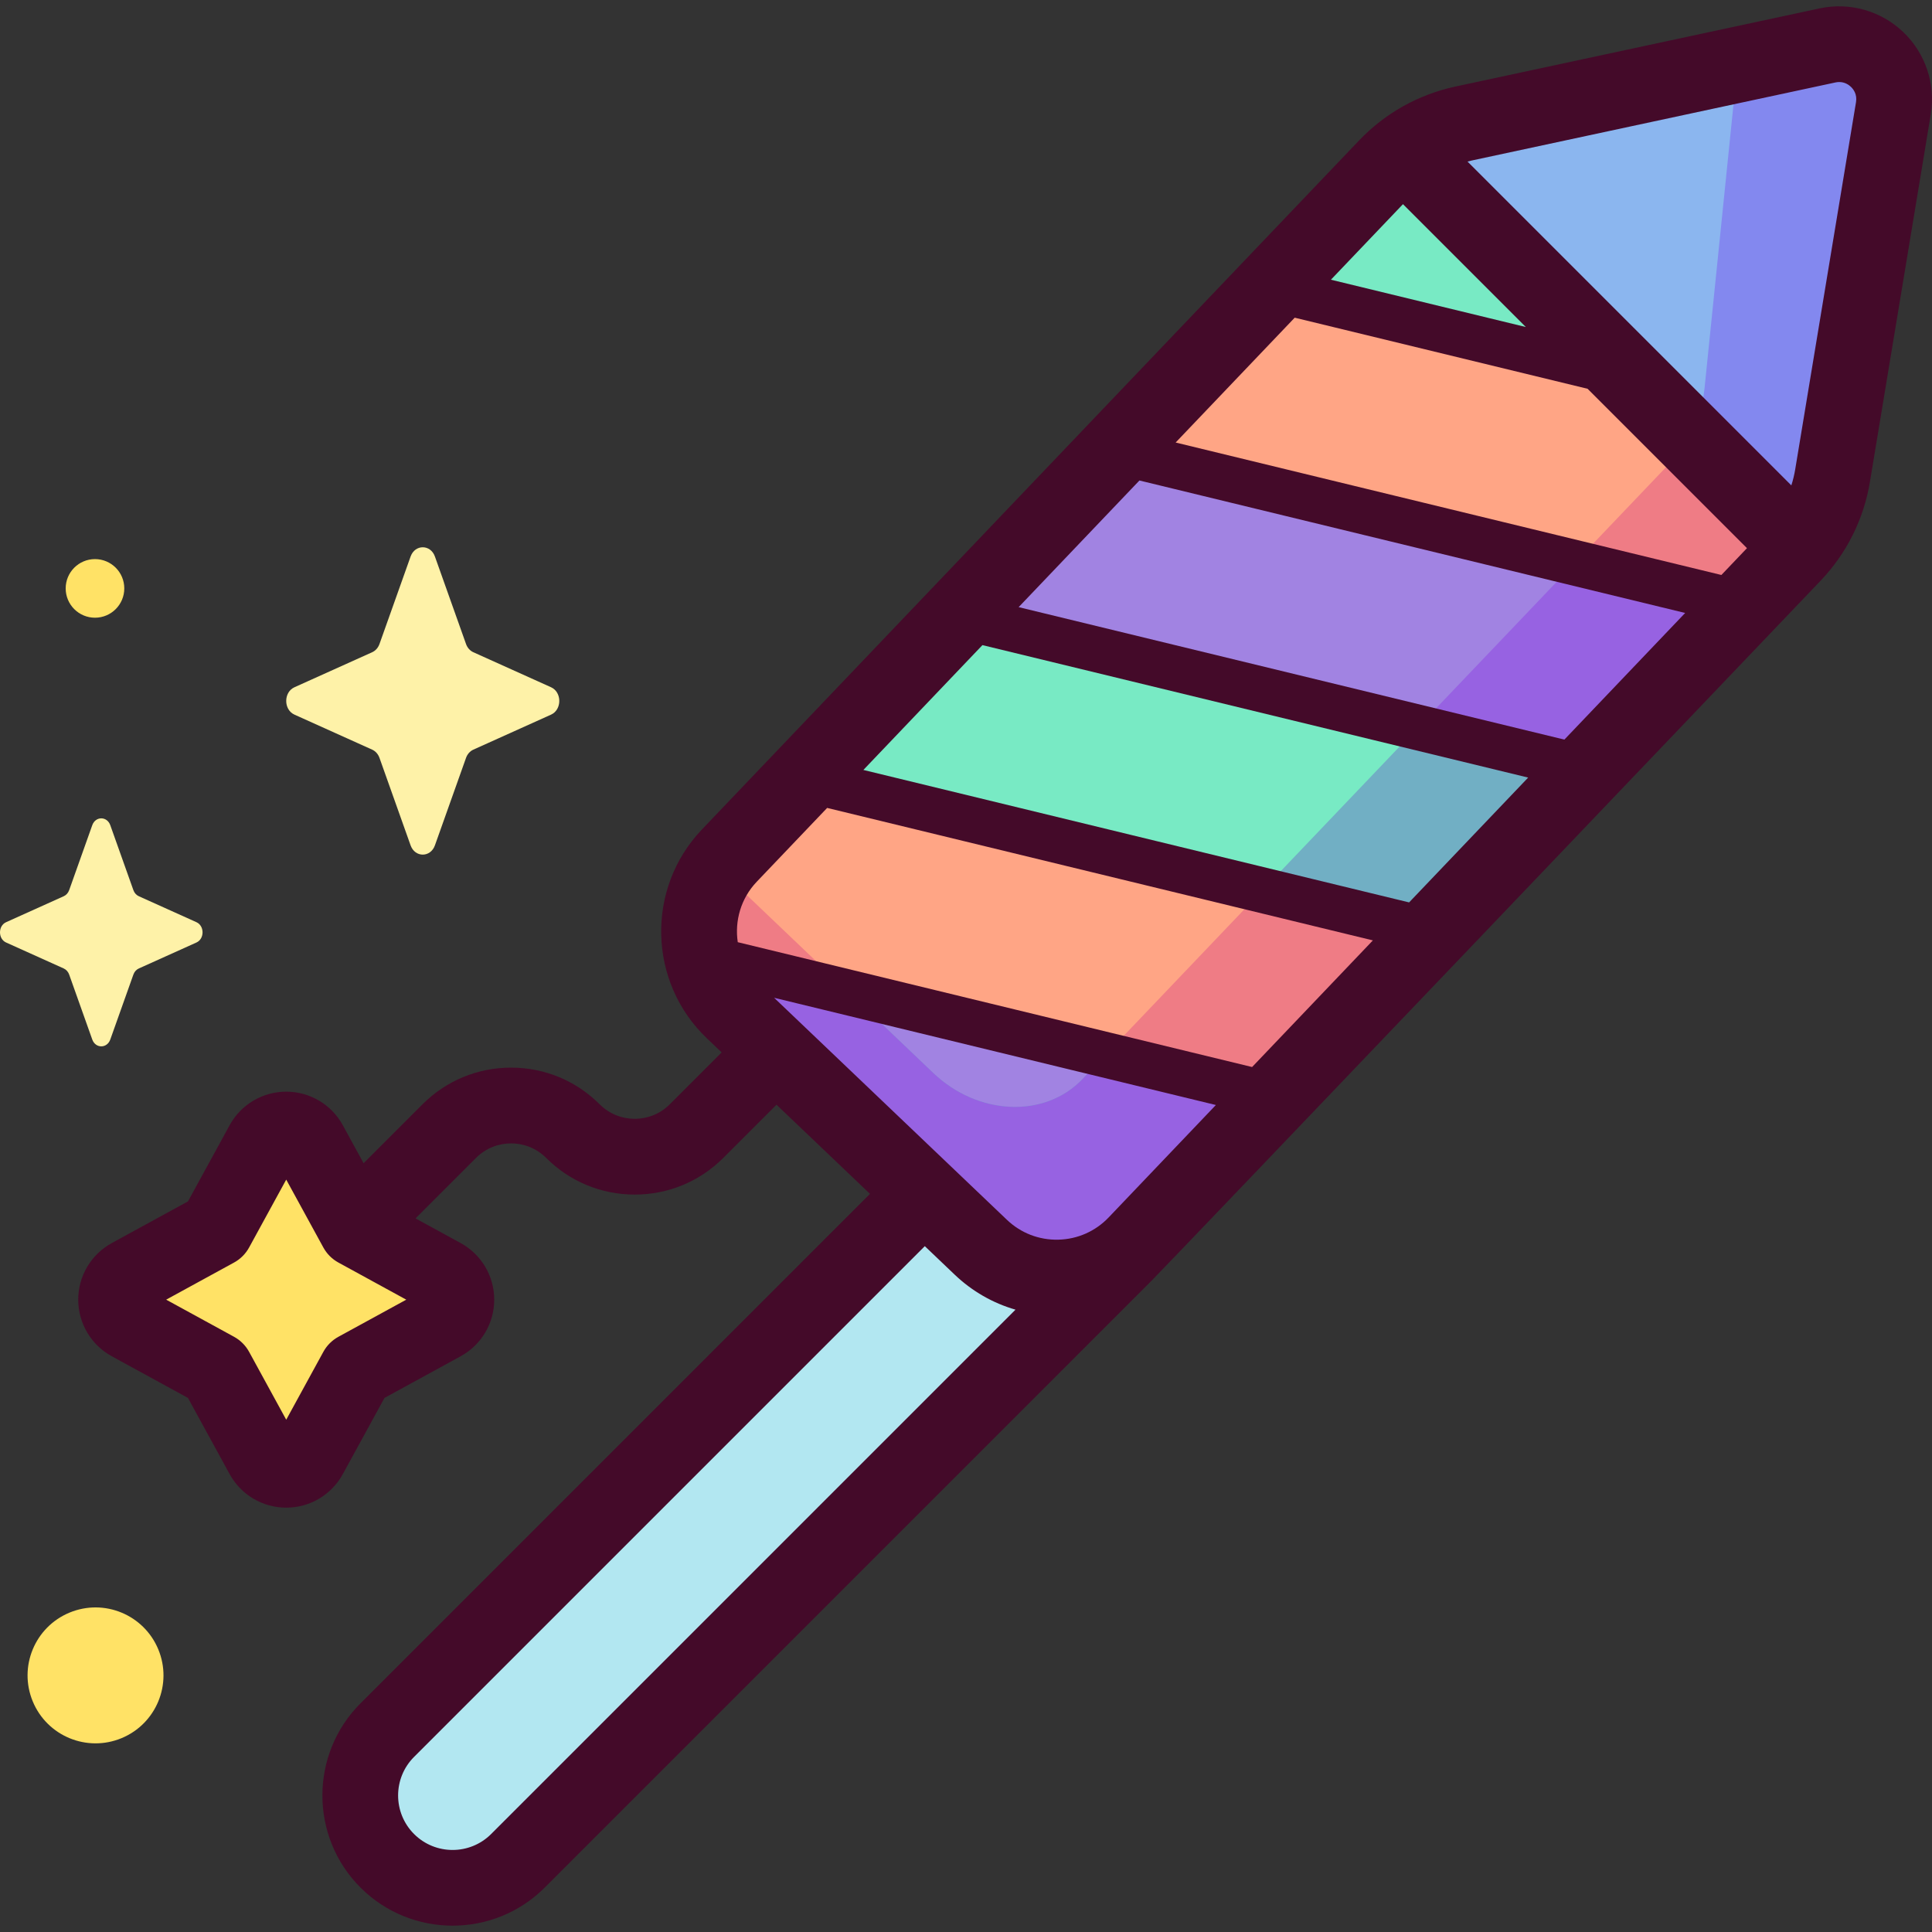 <svg id="Capa_1" enable-background="new 0 0 512 512" height="512" viewBox="0 0 512 512" width="512" xmlns="http://www.w3.org/2000/svg"><rect x="0" y="0" width="512" height="512" fill="#333333" stroke="none"/><g><g><path d="m102.63 493.132c-9.562-9.562-9.562-25.065 0-34.627l170.082-170.082c9.562-9.562 25.065-9.562 34.627 0 9.562 9.562 9.562 25.065 0 34.627l-170.082 170.082c-9.562 9.562-25.065 9.562-34.627 0z" fill="#b2e7f1"/><path d="m82.041 303.009 12.455 22.772 22.772 12.455c4.893 2.676 4.893 9.703 0 12.379l-22.772 12.455-12.455 22.772c-2.676 4.893-9.703 4.893-12.379 0l-12.454-22.772-22.772-12.455c-4.893-2.676-4.893-9.703 0-12.379l22.772-12.454 12.454-22.772c2.676-4.894 9.703-4.894 12.379-.001z" fill="#ffe266"/><path d="m193.284 226.742c-11.098 11.636-10.661 30.066.975 41.163l65.657 62.619c11.636 11.098 30.065 10.661 41.163-.975l60.162-63.081-167.765-39.928z" fill="#a183e2"/><path d="m484.304 12.04-96.474 20.705c-7.802 1.674-14.92 5.658-20.428 11.433l-3.86 4.047 129.917 30.645 8.306-50.176c1.682-10.156-7.396-18.814-17.461-16.654z" fill="#a183e2"/><path d="m193.475 226.541 167.766 39.928 82.363-86.358-168.64-39.011z" fill="#78eac4"/><path d="m487.79 113.113 8.55-51.65-113.032-27.436c-6.017 2.059-11.485 5.515-15.906 10.15l-30.756 32.248z" fill="#78eac4"/><path d="m484.304 12.04-23.833 5.115-8.75 85.744c-.76 7.448-3.807 14.201-8.745 19.378l-156.12 163.693c-9.95 10.433-27.66 9.693-39.556-1.652l-56.804-54.176c-8.132 11.59-6.795 27.694 3.763 37.763l65.657 62.619c11.636 11.098 30.066 10.661 41.163-.975l174.119-182.564c5.508-5.775 9.15-13.073 10.453-20.945l16.115-97.346c1.681-10.156-7.397-18.814-17.462-16.654z" fill="#71afc4"/><path d="m318.084 284.87c-8.122-1.836-16.207-3.801-24.136-6.336l-7.092 7.436c-9.95 10.433-27.66 9.693-39.556-1.652l-18.936-18.06c-13.996-.933-28.151-4.535-41.38-9.506 1.483 4.103 3.903 7.937 7.275 11.152l65.657 62.619c11.236 10.717 28.805 10.675 39.992.182.398-.374.79-.757 1.171-1.157l37.335-39.146c-6.82-1.685-13.602-3.52-20.33-5.532z" fill="#9762e2"/><path d="m421.04 203.769 41.607-43.625-167.151-40.573-41.607 43.626z" fill="#a183e2"/><path d="m375.741 192.774 45.299 10.995 41.607-43.625-45.299-10.995z" fill="#9762e2"/><path d="m186.036 253.586 152.247 36.955 41.607-43.626-167.15-40.572-19.456 20.399c-7.067 7.409-9.449 17.572-7.248 26.844z" fill="#ffa585"/><g fill="#ef7c85"><path d="m190.505 230.151c-4.873 6.949-6.35 15.514-4.469 23.435l38.956 9.455z"/><path d="m338.283 290.541 41.607-43.626-45.299-10.995-41.607 43.625z"/></g><path d="m295.496 119.571 167.151 40.573 12.55-13.159-44.744-48.423-93.807-22.136z" fill="#ffa585"/><path d="m467.759 135.189c-7.219-5.705-14.437-11.372-21.129-17.585-1.072 1.663-2.282 3.235-3.654 4.674l-26.215 27.486c14.579 3.465 28.67 8.573 42.807 13.607l15.629-16.387c1.006-1.055 1.926-2.175 2.805-3.326-3.328-2.903-6.745-5.704-10.243-8.469z" fill="#ef7c85"/><path d="m393.17 61.279 83.754 83.754c4.538-5.431 7.565-11.98 8.726-18.993l16.115-97.346c1.681-10.156-7.396-18.813-17.461-16.653l-96.474 20.704c-5.79 1.242-11.199 3.762-15.857 7.336 7.066 7.066 14.132 14.132 21.197 21.198z" fill="#8bb6ef"/><path d="m475.097 147.09.1-.105c5.508-5.774 9.15-13.073 10.453-20.945l16.115-97.346c1.681-10.156-7.397-18.813-17.462-16.654l-23.833 5.115-8.75 85.745c-.513 5.029-2.097 9.723-4.579 13.843 9.688 9.762 18.794 20.081 27.956 30.347z" fill="#8388ef"/></g><path d="m504.367 8.485c-5.906-5.632-14.193-7.971-22.169-6.259l-96.472 20.705c-9.811 2.105-18.659 7.056-25.585 14.318l-174.12 182.566c-14.9 15.622-14.312 40.454 1.311 55.353l3.915 3.734-13.756 13.756c-5.12 5.119-13.451 5.12-18.569.001-6.271-6.272-14.609-9.726-23.479-9.726-8.869 0-17.207 3.454-23.479 9.725l-15.607 15.607-5.509-10.072c-2.998-5.484-8.745-8.891-14.995-8.891-6.251 0-11.997 3.407-14.996 8.89l-11.045 20.193-20.192 11.044c-5.484 2.999-8.891 8.745-8.891 14.996s3.407 11.997 8.89 14.996l20.194 11.044 11.044 20.194c3 5.484 8.747 8.89 14.998 8.89 6.25 0 11.995-3.407 14.994-8.891l11.044-20.193 20.192-11.044c5.484-2.999 8.891-8.745 8.891-14.995s-3.406-11.996-8.89-14.996l-11.961-6.542 16.035-16.035c5.118-5.121 13.449-5.12 18.569-.001 6.271 6.272 14.609 9.726 23.479 9.726 8.869 0 17.207-3.454 23.479-9.726l14.091-14.092 24.775 23.629-135.02 135.019c-13.46 13.46-13.46 35.361 0 48.821 6.731 6.73 15.571 10.094 24.411 10.094s17.68-3.365 24.411-10.095l160.619-160.62c1.172-.974 177.487-185.697 177.487-185.697 6.927-7.263 11.453-16.334 13.091-26.234l16.117-97.346c1.331-8.047-1.398-16.215-7.302-21.846zm-414.688 345.778c-1.684.921-3.069 2.306-3.989 3.99l-9.838 17.989-9.838-17.989c-.92-1.684-2.305-3.069-3.989-3.99l-17.989-9.839 17.989-9.838c1.684-.921 3.068-2.305 3.989-3.989l9.838-17.988 9.838 17.988c.921 1.684 2.305 3.069 3.989 3.99l17.989 9.839zm190.782-25.735c-5.119.116-9.932-1.75-13.619-5.267l-61.694-58.839 117.073 28.417-28.406 29.784c-3.517 3.687-8.26 5.785-13.354 5.905zm92.966-89.379-144.625-35.104 31.551-33.082 144.625 35.105zm-71.467-111.812 144.625 35.105-32.008 33.561-144.626-35.105zm154.224 25.041-144.625-35.105 31.551-33.082 77.618 18.84 42.237 42.237zm-103.476-78.251 19.094-20.021 32.558 32.558zm-222.548 411.907c-5.632 5.633-14.801 5.633-20.433 0-5.633-5.634-5.633-14.8 0-20.433l135.355-135.355 7.906 7.54c4.633 4.418 10.149 7.566 16.128 9.29zm361.704-458.98-16.117 97.347c-.239 1.444-.584 2.858-1.025 4.235l-85.816-85.816c.344-.087.683-.187 1.031-.262l96.473-20.705c.357-.076.695-.11 1.012-.11 1.504 0 2.551.756 3.09 1.269.652.621 1.694 1.973 1.352 4.042zm-296.348 222.636c-.847-5.635.803-11.587 5.031-16.02l18.656-19.561 144.626 35.105-32.009 33.561z" fill="#440a29"/><g><path d="m115.259 147.489 8.245 23.183c.353.993 1.052 1.779 1.934 2.176l20.597 9.28c2.91 1.311 2.91 5.947 0 7.258l-20.597 9.28c-.882.397-1.581 1.184-1.934 2.176l-8.245 23.183c-1.165 3.275-5.284 3.275-6.449 0l-8.245-23.183c-.353-.993-1.052-1.779-1.934-2.176l-20.597-9.28c-2.91-1.311-2.91-5.947 0-7.258l20.597-9.28c.882-.397 1.581-1.184 1.934-2.176l8.245-23.183c1.165-3.275 5.284-3.275 6.449 0z" fill="#fef2a8"/><path d="m29.231 218.694 6.116 17.197c.262.736.78 1.32 1.434 1.615l15.279 6.884c2.159.973 2.159 4.412 0 5.384l-15.279 6.884c-.654.295-1.173.878-1.434 1.615l-6.116 17.197c-.864 2.43-3.919 2.43-4.783 0l-6.116-17.197c-.262-.736-.78-1.32-1.434-1.615l-15.279-6.884c-2.158-.973-2.158-4.412 0-5.384l15.279-6.884c.654-.295 1.173-.878 1.434-1.615l6.116-17.197c.864-2.43 3.919-2.43 4.783 0z" fill="#fef2a8"/><g fill="#ffe266"><ellipse cx="25.172" cy="443.95" rx="18.003" ry="18.003" transform="matrix(.924 -.383 .383 .924 -167.976 43.427)"/><circle cx="25.172" cy="155.934" r="7.766"/></g></g></g></svg>